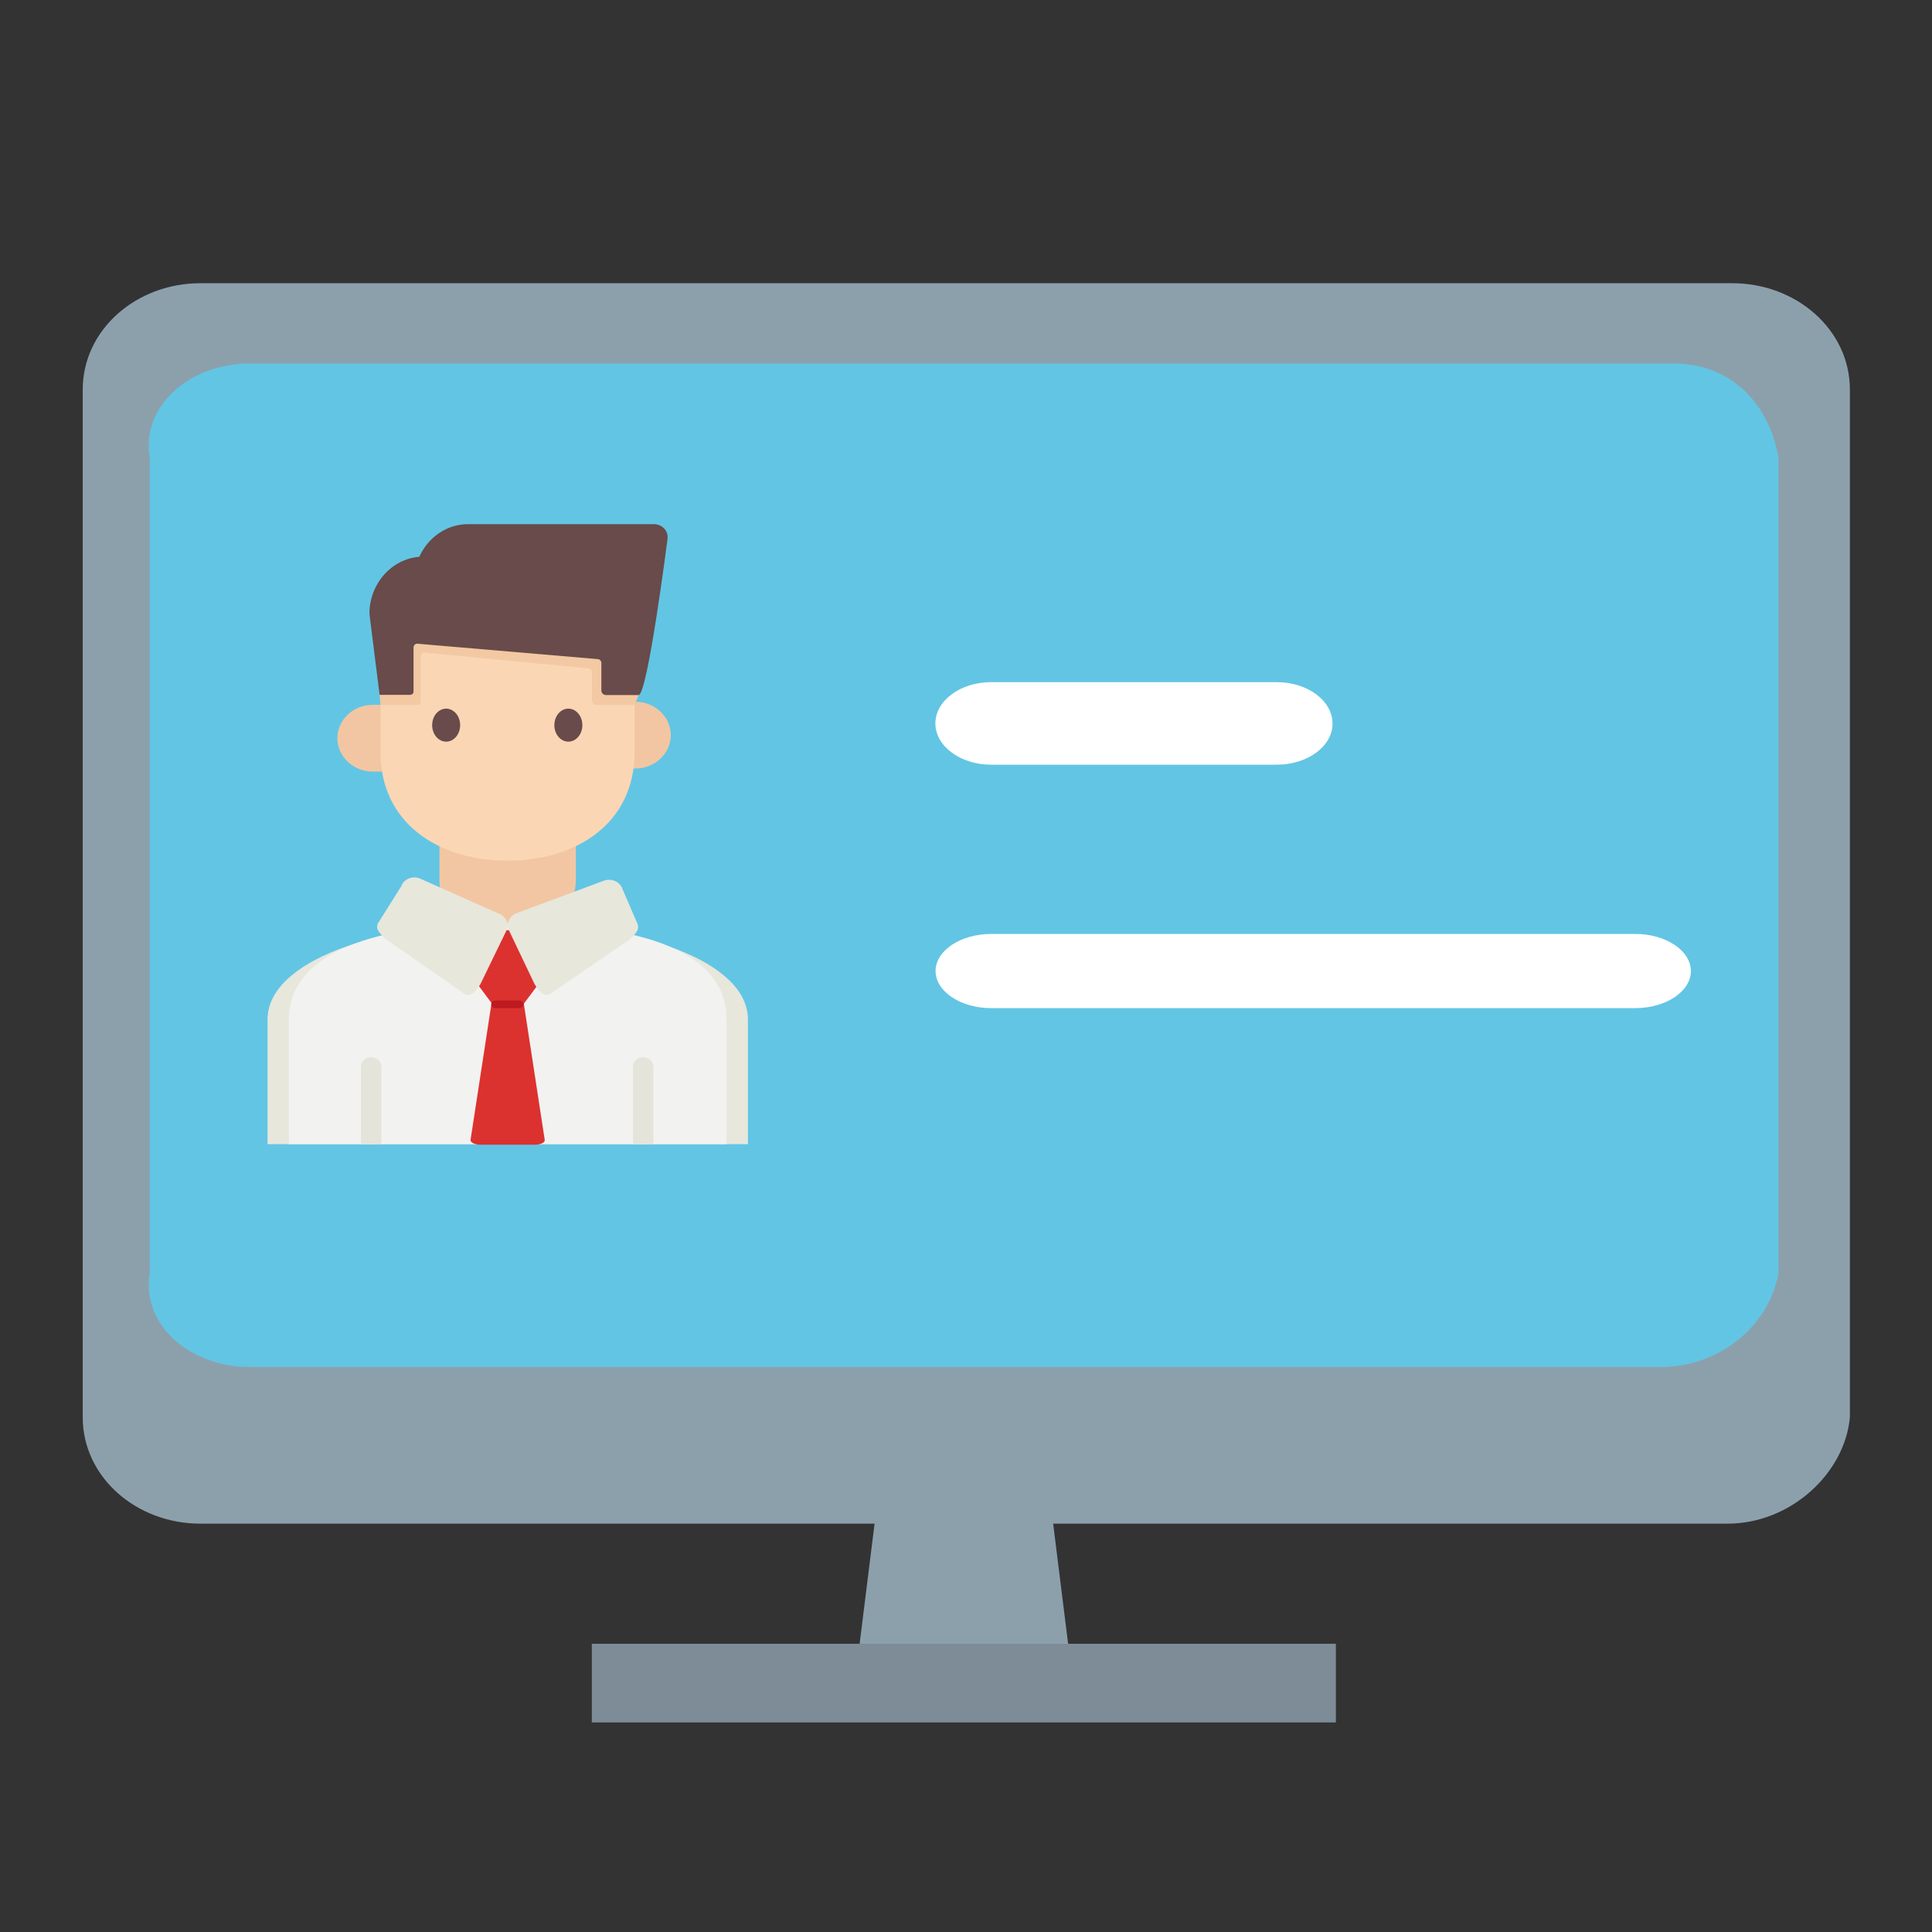 <?xml version="1.0" standalone="no"?><!DOCTYPE svg PUBLIC "-//W3C//DTD SVG 1.1//EN" "http://www.w3.org/Graphics/SVG/1.1/DTD/svg11.dtd"><svg t="1689388884445" class="icon" viewBox="0 0 1024 1024" version="1.1" xmlns="http://www.w3.org/2000/svg" p-id="1541" xmlns:xlink="http://www.w3.org/1999/xlink" width="250" height="250"><rect x="0" y="0" width="1024" height="1024" fill="#333333" stroke="none"/><path d="M915.614 807.566H106.119c-33.729 0-62.27-24.53-62.27-56.422v-544.61c0-31.891 28.541-56.421 62.27-56.421h812.093c33.728 0 62.269 24.53 62.269 56.421v544.61c-2.598 29.437-31.137 56.422-64.867 56.422" fill="#8CA0AC" p-id="1542"></path><path d="M567.949 885.949h-114.16l15.565-125.115h83.025l15.57 125.115z m0 0" fill="#8CA0AC" p-id="1543"></path><path d="M313.68 871.226h394.372v41.708H313.68z" fill="#7D8C96" p-id="1544"></path><path d="M880.119 724.563H132.48c-31.783 0-57.792-22.455-53.083-49.898v-432.12c-4.709-27.443 21.3-49.899 53.083-49.899h754.23c31.784 0 51.2 22.456 55.909 49.899v432.202c-4.708 27.361-30.717 49.816-62.5 49.816z m0 0" fill="#62C5E4" p-id="1545"></path><path d="M866.718 495.005h-341.36c-16.166 0-29.487 8.815-29.487 19.66 0 10.781 13.217 19.662 29.487 19.662h341.36c16.167 0 29.488-8.814 29.488-19.662 0-10.778-13.222-19.66-29.488-19.66zM525.259 405.301h151.51c16.269 0 29.593-9.803 29.486-21.872 0-11.991-13.218-21.872-29.486-21.872h-151.51c-16.172 0-29.488 9.803-29.488 21.872 0 11.99 13.216 21.872 29.488 21.872z" fill="#FFFFFF" p-id="1546"></path><path d="M278.567 491.832h-19.011c-14.648 0-26.642-11.343-26.642-25.187v-36.153c0-13.844 11.994-25.191 26.642-25.191h19.011c14.642 0 26.644 11.347 26.644 25.191v36.153c-0.001 13.938-12.003 25.187-26.644 25.187z m0 0" fill="#F2C6A2" p-id="1547"></path><path d="M396.424 606.437v-66.048c0-30.769-57.353-51.152-127.311-51.152-70.063 0-127.31 20.384-127.31 51.152v66.048h254.621z m0 0" fill="#E7E7DC" p-id="1548"></path><path d="M218.371 408.958h-20.845c-10.271 0-18.713-7.981-18.713-17.694 0-9.708 8.442-17.69 18.713-17.69h20.845c10.273 0 18.708 7.981 18.708 17.69-0.001 9.807-8.435 17.694-18.708 17.694z m118.461-1.639h-20.843c-10.274 0-18.708-7.976-18.708-17.688 0-9.709 8.434-17.689 18.708-17.689h20.843c10.273 0 18.713 7.98 18.713 17.689 0 9.712-8.44 17.688-18.713 17.688z m0 0" fill="#F2C6A2" p-id="1549"></path><path d="M385.133 606.437v-66.048c0-30.769-32.64-51.152-116.02-51.152-81.551 0-116.024 20.384-116.024 51.152v66.048h232.044z m0 0" fill="#F2F2F1" p-id="1550"></path><path d="M269.009 456.162c-37.015 0-67.317-20.191-67.317-57.302v-49.228c0-37.012 30.302-67.396 67.317-67.396 37.015 0 67.316 30.285 67.316 67.396v49.228c0 37.111-30.302 57.302-67.316 57.302z m0 0" fill="#FBD6B5" p-id="1551"></path><path d="M229.05 384.344c0 3.122 1.41 6.014 3.709 7.577 2.298 1.563 5.128 1.563 7.424 0 2.297-1.563 3.714-4.455 3.714-7.577 0-3.127-1.417-6.015-3.714-7.577-2.295-1.563-5.126-1.563-7.424 0-2.299 1.563-3.709 4.45-3.709 7.577z m0 0M293.819 384.344c0 4.831 3.327 8.746 7.423 8.746 4.1 0 7.424-3.915 7.424-8.746 0-4.836-3.324-8.75-7.424-8.75-4.096 0-7.423 3.914-7.423 8.75z m0 0" fill="#684B4A" p-id="1552"></path><path d="M202.1 606.437v-41.055c0-2.784-2.438-5.094-5.388-5.094-2.949 0-5.393 2.31-5.393 5.094v41.055H202.1z m144.191 0v-41.055c0-2.784-2.443-5.094-5.387-5.094-2.949 0-5.392 2.31-5.392 5.094v41.055h10.779z m0 0" fill="#E4E4DA" p-id="1553"></path><path d="M294.534 492.987h-50.638c-3.357 4.521-3.357 11.825 0 16.346l19.214 25.765c3.355 4.52 8.849 4.52 12.204 0l19.22-25.765c3.352-4.52 3.352-11.924 0-16.346z m0 0" fill="#DC322F" p-id="1554"></path><path d="M342.021 281.466h-94.263c-11.187 0-20.948 7.211-25.525 17.596-14.539 1.248-24.608 14.708-24.608 30.861l4.066 43.745h19.528c1.014 0 1.827-0.765 1.827-1.827v-23.843c0-1.155 0.814-2.113 1.932-2.113l86.84 8.362c1.018 0 1.931 0.962 1.931 2.117v14.901c0 1.347 1.121 2.403 2.542 2.403h18.812c7.527 0 14.03-84.413 14.03-84.413 0.613-4.521-3.145-7.789-7.112-7.789z m0 0" fill="#F2C9A3" p-id="1555"></path><path d="M346.593 277.814h-98.532c-11.385 0-21.25 7.112-25.828 17.304-14.742 1.155-26.435 14.327-26.435 30.191l5.386 42.974h16.167c1.019 0 1.832-0.765 1.832-1.728V343.19c0-1.155 0.914-2.019 1.932-2.019l95.688 8.173c1.018 0 1.931 0.962 1.931 2.019v14.614c0 1.348 1.117 2.404 2.542 2.404h17.185c4.782 0 15.353-82.878 15.353-82.878 0.51-4.516-3.252-7.689-7.221-7.689z m0 0" fill="#684B4A" p-id="1556"></path><path d="M268.707 492.602l-14.136 29.134c-2.542 3.747-5.288 7.783-9.353 4.324l-40.064-27.788c-3.054-2.882-6.208-5.093-4.985-8.652l12.507-19.9c1.221-3.559 5.391-5.479 9.354-4.329l41.693 18.558c3.965 1.249 6.199 5.094 4.984 8.653z m0 0" fill="#E7E7DC" p-id="1557"></path><path d="M269.417 492.41l13.932 29.229c2.542 3.845 5.183 7.787 9.353 4.328l40.267-27.501c3.048-2.883 6.202-5.094 4.985-8.652l-8.138-18.844c-1.222-3.559-5.387-5.479-9.354-4.324l-46.061 17.112c-3.867 1.154-6.102 5.093-4.984 8.652z m0 0" fill="#E7E7DC" p-id="1558"></path><path d="M283.447 606.728h-28.673c-2.949 0-5.386-1.057-5.386-2.502l11.587-75.472c0-1.347 2.443-2.502 5.392-2.502h5.389c2.948 0 5.391 1.057 5.391 2.502l11.588 75.472c0.105 1.445-2.338 2.502-5.288 2.502z m0 0" fill="#DC322F" p-id="1559"></path><path d="M275.314 534.327H262.5c-1.216 0-2.134-0.864-2.134-2.019 0-1.15 0.918-2.02 2.134-2.02h12.815c1.222 0 2.135 0.869 2.135 2.02 0 1.062-1.018 2.019-2.136 2.019z m0 0" fill="#BD1A21" p-id="1560"></path></svg>